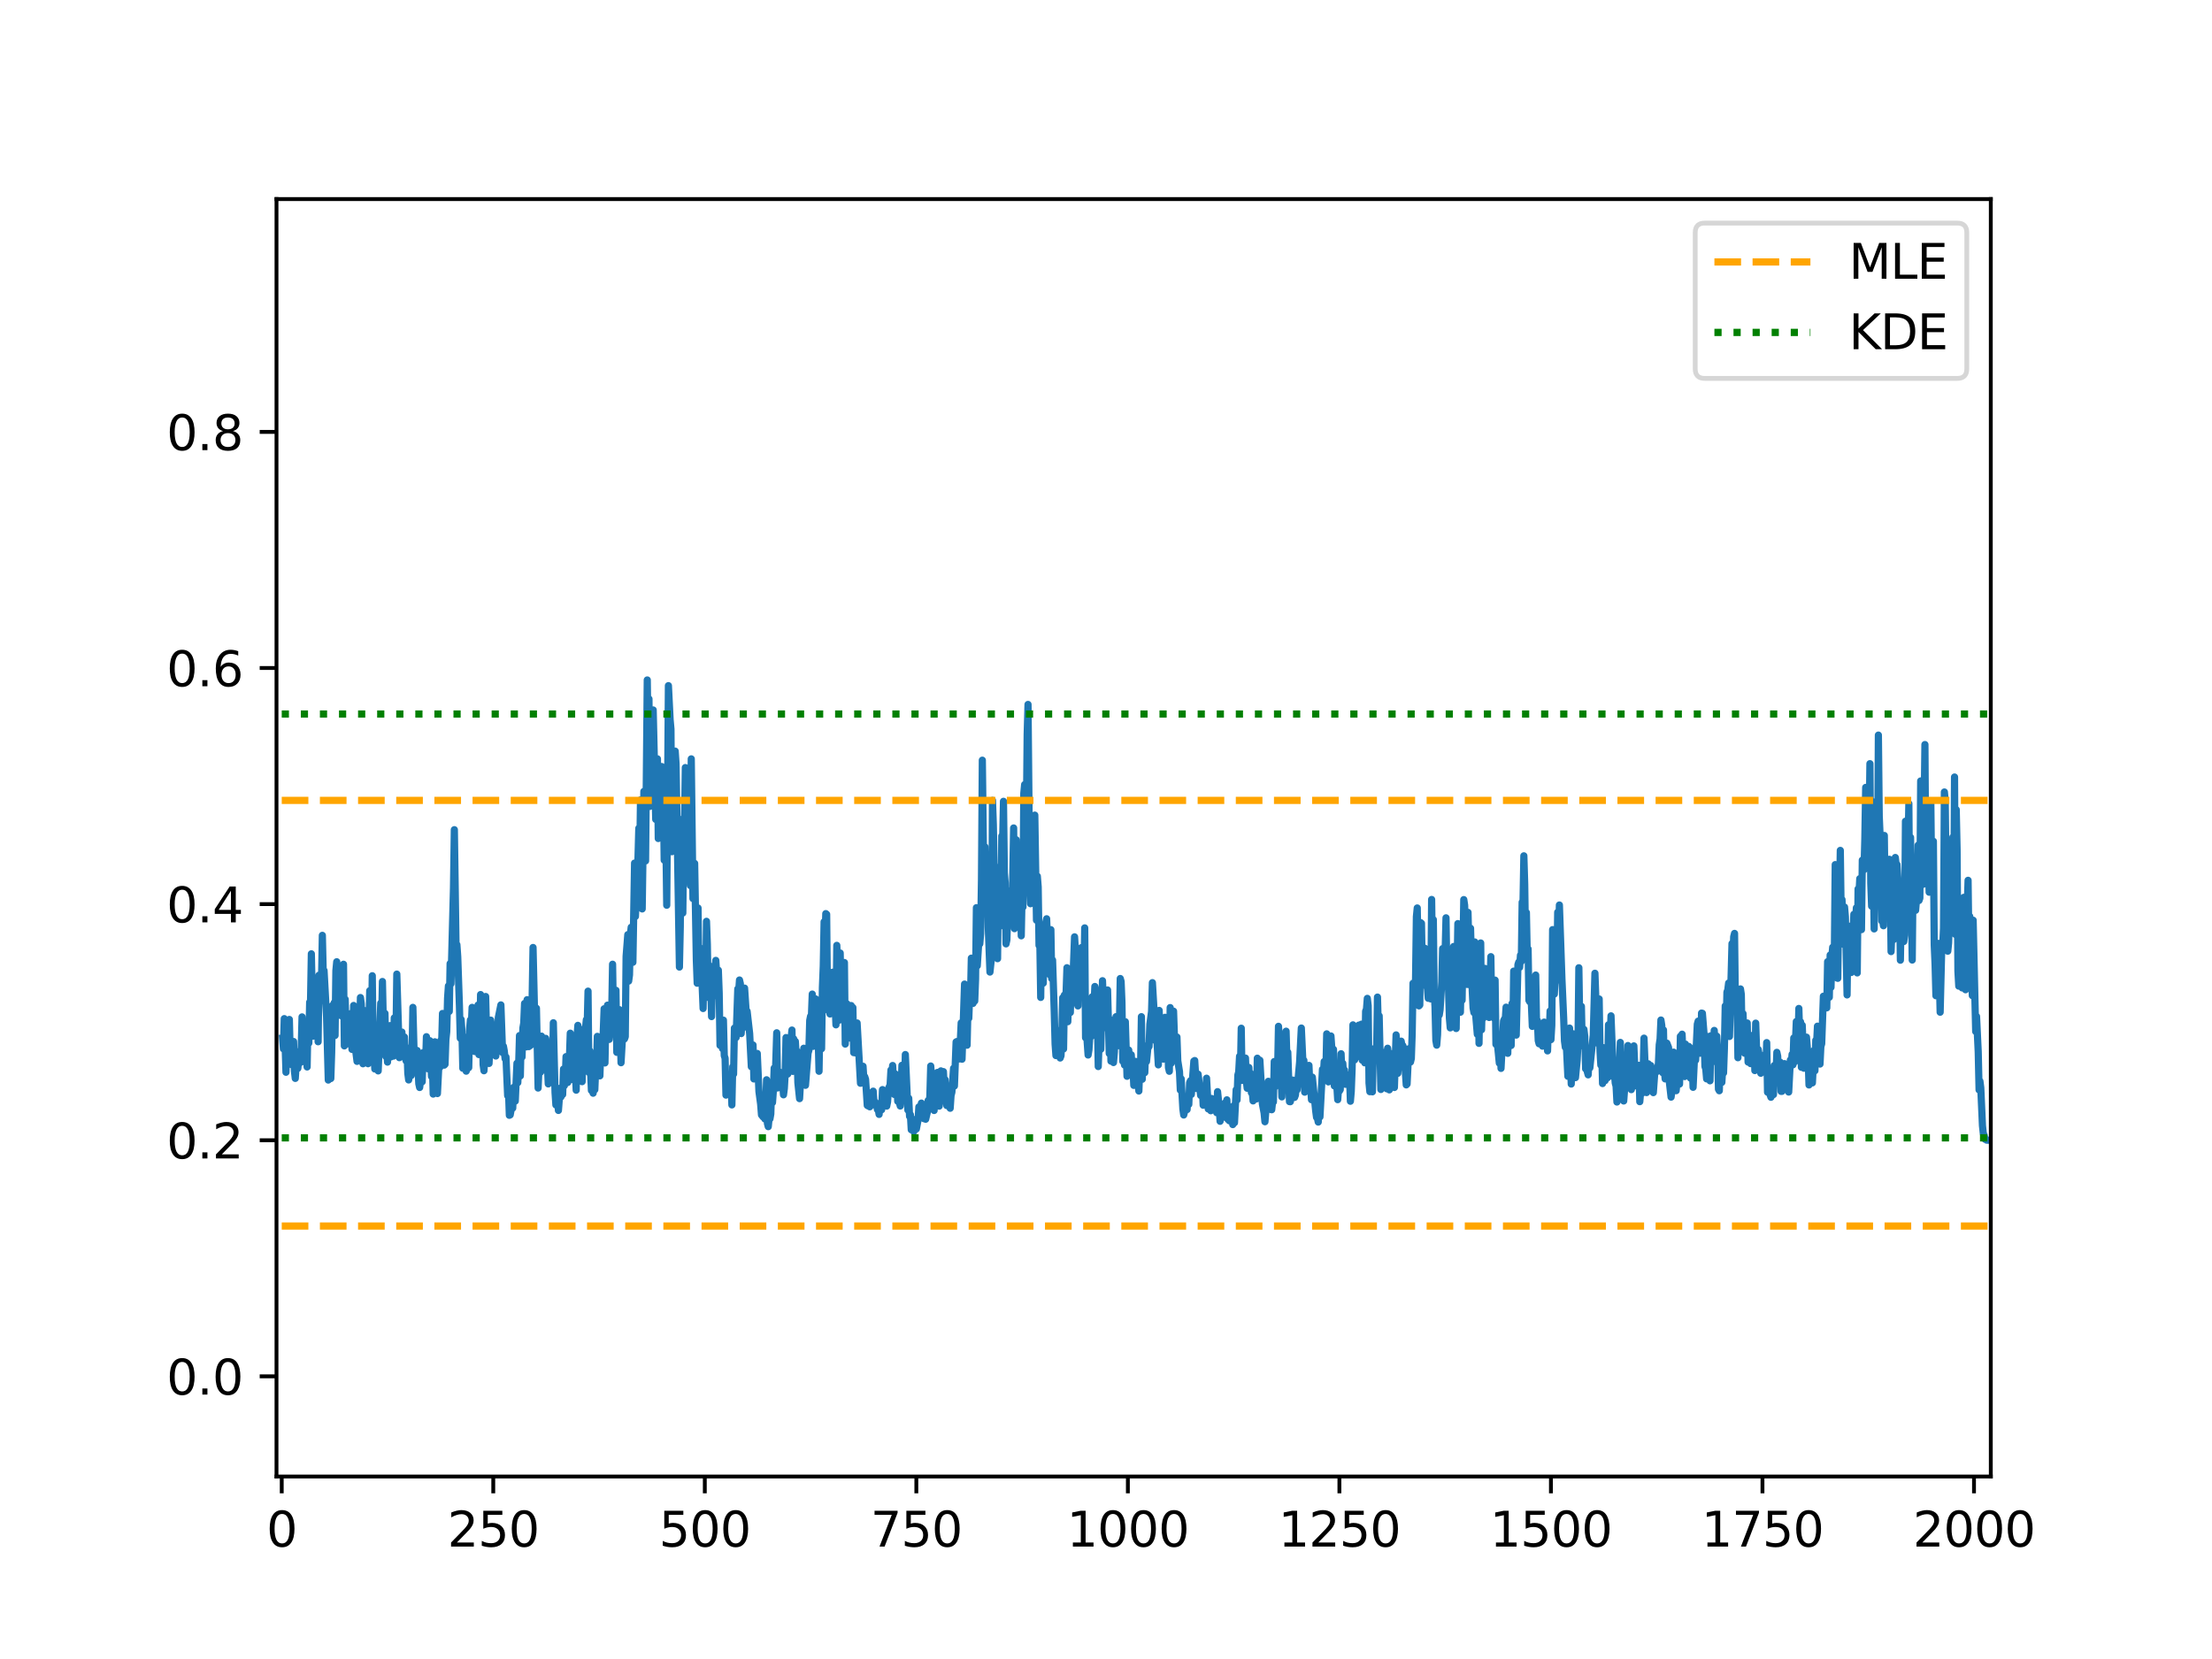 <?xml version="1.0" encoding="utf-8" standalone="no"?>
<!DOCTYPE svg PUBLIC "-//W3C//DTD SVG 1.1//EN"
  "http://www.w3.org/Graphics/SVG/1.1/DTD/svg11.dtd">
<svg xmlns:xlink="http://www.w3.org/1999/xlink" width="460.8pt" height="345.6pt" viewBox="0 0 460.8 345.6" xmlns="http://www.w3.org/2000/svg" version="1.1">
 <defs>
  <style type="text/css">*{stroke-linejoin: round; stroke-linecap: butt}</style>
 </defs>
 <g id="figure_1">
  <g id="patch_1">
   <path d="M 0 345.6 
L 460.8 345.6 
L 460.8 0 
L 0 0 
z
" style="fill: #ffffff"/>
  </g>
  <g id="axes_1">
   <g id="patch_2">
    <path d="M 57.6 307.584 
L 414.72 307.584 
L 414.72 41.472 
L 57.6 41.472 
z
" style="fill: #ffffff"/>
   </g>
   <g id="matplotlib.axis_1">
    <g id="xtick_1">
     <g id="line2d_1">
      <defs>
       <path id="m0733adec88" d="M 0 0 
L 0 3.5 
" style="stroke: #000000; stroke-width: 0.8"/>
      </defs>
      <g>
       <use xlink:href="#m0733adec88" x="58.691" y="307.584" style="stroke: #000000; stroke-width: 0.8"/>
      </g>
     </g>
     <g id="text_1">
      <!-- 0 -->
      <g transform="translate(55.51 322.182) scale(0.1 -0.1)">
       <defs>
        <path id="DejaVuSans-30" d="M 2034 4250 
Q 1547 4250 1301 3770 
Q 1056 3291 1056 2328 
Q 1056 1369 1301 889 
Q 1547 409 2034 409 
Q 2525 409 2770 889 
Q 3016 1369 3016 2328 
Q 3016 3291 2770 3770 
Q 2525 4250 2034 4250 
z
M 2034 4750 
Q 2819 4750 3233 4129 
Q 3647 3509 3647 2328 
Q 3647 1150 3233 529 
Q 2819 -91 2034 -91 
Q 1250 -91 836 529 
Q 422 1150 422 2328 
Q 422 3509 836 4129 
Q 1250 4750 2034 4750 
z
" transform="scale(0.016)"/>
       </defs>
       <use xlink:href="#DejaVuSans-30"/>
      </g>
     </g>
    </g>
    <g id="xtick_2">
     <g id="line2d_2">
      <g>
       <use xlink:href="#m0733adec88" x="102.757" y="307.584" style="stroke: #000000; stroke-width: 0.8"/>
      </g>
     </g>
     <g id="text_2">
      <!-- 250 -->
      <g transform="translate(93.214 322.182) scale(0.1 -0.1)">
       <defs>
        <path id="DejaVuSans-32" d="M 1228 531 
L 3431 531 
L 3431 0 
L 469 0 
L 469 531 
Q 828 903 1448 1529 
Q 2069 2156 2228 2338 
Q 2531 2678 2651 2914 
Q 2772 3150 2772 3378 
Q 2772 3750 2511 3984 
Q 2250 4219 1831 4219 
Q 1534 4219 1204 4116 
Q 875 4013 500 3803 
L 500 4441 
Q 881 4594 1212 4672 
Q 1544 4750 1819 4750 
Q 2544 4750 2975 4387 
Q 3406 4025 3406 3419 
Q 3406 3131 3298 2873 
Q 3191 2616 2906 2266 
Q 2828 2175 2409 1742 
Q 1991 1309 1228 531 
z
" transform="scale(0.016)"/>
        <path id="DejaVuSans-35" d="M 691 4666 
L 3169 4666 
L 3169 4134 
L 1269 4134 
L 1269 2991 
Q 1406 3038 1543 3061 
Q 1681 3084 1819 3084 
Q 2600 3084 3056 2656 
Q 3513 2228 3513 1497 
Q 3513 744 3044 326 
Q 2575 -91 1722 -91 
Q 1428 -91 1123 -41 
Q 819 9 494 109 
L 494 744 
Q 775 591 1075 516 
Q 1375 441 1709 441 
Q 2250 441 2565 725 
Q 2881 1009 2881 1497 
Q 2881 1984 2565 2268 
Q 2250 2553 1709 2553 
Q 1456 2553 1204 2497 
Q 953 2441 691 2322 
L 691 4666 
z
" transform="scale(0.016)"/>
       </defs>
       <use xlink:href="#DejaVuSans-32"/>
       <use xlink:href="#DejaVuSans-35" x="63.623"/>
       <use xlink:href="#DejaVuSans-30" x="127.246"/>
      </g>
     </g>
    </g>
    <g id="xtick_3">
     <g id="line2d_3">
      <g>
       <use xlink:href="#m0733adec88" x="146.824" y="307.584" style="stroke: #000000; stroke-width: 0.8"/>
      </g>
     </g>
     <g id="text_3">
      <!-- 500 -->
      <g transform="translate(137.28 322.182) scale(0.1 -0.1)">
       <use xlink:href="#DejaVuSans-35"/>
       <use xlink:href="#DejaVuSans-30" x="63.623"/>
       <use xlink:href="#DejaVuSans-30" x="127.246"/>
      </g>
     </g>
    </g>
    <g id="xtick_4">
     <g id="line2d_4">
      <g>
       <use xlink:href="#m0733adec88" x="190.89" y="307.584" style="stroke: #000000; stroke-width: 0.8"/>
      </g>
     </g>
     <g id="text_4">
      <!-- 750 -->
      <g transform="translate(181.346 322.182) scale(0.1 -0.1)">
       <defs>
        <path id="DejaVuSans-37" d="M 525 4666 
L 3525 4666 
L 3525 4397 
L 1831 0 
L 1172 0 
L 2766 4134 
L 525 4134 
L 525 4666 
z
" transform="scale(0.016)"/>
       </defs>
       <use xlink:href="#DejaVuSans-37"/>
       <use xlink:href="#DejaVuSans-35" x="63.623"/>
       <use xlink:href="#DejaVuSans-30" x="127.246"/>
      </g>
     </g>
    </g>
    <g id="xtick_5">
     <g id="line2d_5">
      <g>
       <use xlink:href="#m0733adec88" x="234.956" y="307.584" style="stroke: #000000; stroke-width: 0.8"/>
      </g>
     </g>
     <g id="text_5">
      <!-- 1000 -->
      <g transform="translate(222.231 322.182) scale(0.1 -0.1)">
       <defs>
        <path id="DejaVuSans-31" d="M 794 531 
L 1825 531 
L 1825 4091 
L 703 3866 
L 703 4441 
L 1819 4666 
L 2450 4666 
L 2450 531 
L 3481 531 
L 3481 0 
L 794 0 
L 794 531 
z
" transform="scale(0.016)"/>
       </defs>
       <use xlink:href="#DejaVuSans-31"/>
       <use xlink:href="#DejaVuSans-30" x="63.623"/>
       <use xlink:href="#DejaVuSans-30" x="127.246"/>
       <use xlink:href="#DejaVuSans-30" x="190.869"/>
      </g>
     </g>
    </g>
    <g id="xtick_6">
     <g id="line2d_6">
      <g>
       <use xlink:href="#m0733adec88" x="279.022" y="307.584" style="stroke: #000000; stroke-width: 0.8"/>
      </g>
     </g>
     <g id="text_6">
      <!-- 1250 -->
      <g transform="translate(266.297 322.182) scale(0.1 -0.1)">
       <use xlink:href="#DejaVuSans-31"/>
       <use xlink:href="#DejaVuSans-32" x="63.623"/>
       <use xlink:href="#DejaVuSans-35" x="127.246"/>
       <use xlink:href="#DejaVuSans-30" x="190.869"/>
      </g>
     </g>
    </g>
    <g id="xtick_7">
     <g id="line2d_7">
      <g>
       <use xlink:href="#m0733adec88" x="323.088" y="307.584" style="stroke: #000000; stroke-width: 0.8"/>
      </g>
     </g>
     <g id="text_7">
      <!-- 1500 -->
      <g transform="translate(310.363 322.182) scale(0.1 -0.1)">
       <use xlink:href="#DejaVuSans-31"/>
       <use xlink:href="#DejaVuSans-35" x="63.623"/>
       <use xlink:href="#DejaVuSans-30" x="127.246"/>
       <use xlink:href="#DejaVuSans-30" x="190.869"/>
      </g>
     </g>
    </g>
    <g id="xtick_8">
     <g id="line2d_8">
      <g>
       <use xlink:href="#m0733adec88" x="367.154" y="307.584" style="stroke: #000000; stroke-width: 0.8"/>
      </g>
     </g>
     <g id="text_8">
      <!-- 1750 -->
      <g transform="translate(354.429 322.182) scale(0.1 -0.1)">
       <use xlink:href="#DejaVuSans-31"/>
       <use xlink:href="#DejaVuSans-37" x="63.623"/>
       <use xlink:href="#DejaVuSans-35" x="127.246"/>
       <use xlink:href="#DejaVuSans-30" x="190.869"/>
      </g>
     </g>
    </g>
    <g id="xtick_9">
     <g id="line2d_9">
      <g>
       <use xlink:href="#m0733adec88" x="411.22" y="307.584" style="stroke: #000000; stroke-width: 0.8"/>
      </g>
     </g>
     <g id="text_9">
      <!-- 2000 -->
      <g transform="translate(398.495 322.182) scale(0.1 -0.1)">
       <use xlink:href="#DejaVuSans-32"/>
       <use xlink:href="#DejaVuSans-30" x="63.623"/>
       <use xlink:href="#DejaVuSans-30" x="127.246"/>
       <use xlink:href="#DejaVuSans-30" x="190.869"/>
      </g>
     </g>
    </g>
   </g>
   <g id="matplotlib.axis_2">
    <g id="ytick_1">
     <g id="line2d_10">
      <defs>
       <path id="m6647b82173" d="M 0 0 
L -3.5 0 
" style="stroke: #000000; stroke-width: 0.8"/>
      </defs>
      <g>
       <use xlink:href="#m6647b82173" x="57.6" y="286.716" style="stroke: #000000; stroke-width: 0.8"/>
      </g>
     </g>
     <g id="text_10">
      <!-- 0.0 -->
      <g transform="translate(34.697 290.515) scale(0.1 -0.1)">
       <defs>
        <path id="DejaVuSans-2e" d="M 684 794 
L 1344 794 
L 1344 0 
L 684 0 
L 684 794 
z
" transform="scale(0.016)"/>
       </defs>
       <use xlink:href="#DejaVuSans-30"/>
       <use xlink:href="#DejaVuSans-2e" x="63.623"/>
       <use xlink:href="#DejaVuSans-30" x="95.41"/>
      </g>
     </g>
    </g>
    <g id="ytick_2">
     <g id="line2d_11">
      <g>
       <use xlink:href="#m6647b82173" x="57.6" y="237.53" style="stroke: #000000; stroke-width: 0.8"/>
      </g>
     </g>
     <g id="text_11">
      <!-- 0.2 -->
      <g transform="translate(34.697 241.329) scale(0.1 -0.1)">
       <use xlink:href="#DejaVuSans-30"/>
       <use xlink:href="#DejaVuSans-2e" x="63.623"/>
       <use xlink:href="#DejaVuSans-32" x="95.41"/>
      </g>
     </g>
    </g>
    <g id="ytick_3">
     <g id="line2d_12">
      <g>
       <use xlink:href="#m6647b82173" x="57.6" y="188.344" style="stroke: #000000; stroke-width: 0.8"/>
      </g>
     </g>
     <g id="text_12">
      <!-- 0.4 -->
      <g transform="translate(34.697 192.143) scale(0.1 -0.1)">
       <defs>
        <path id="DejaVuSans-34" d="M 2419 4116 
L 825 1625 
L 2419 1625 
L 2419 4116 
z
M 2253 4666 
L 3047 4666 
L 3047 1625 
L 3713 1625 
L 3713 1100 
L 3047 1100 
L 3047 0 
L 2419 0 
L 2419 1100 
L 313 1100 
L 313 1709 
L 2253 4666 
z
" transform="scale(0.016)"/>
       </defs>
       <use xlink:href="#DejaVuSans-30"/>
       <use xlink:href="#DejaVuSans-2e" x="63.623"/>
       <use xlink:href="#DejaVuSans-34" x="95.41"/>
      </g>
     </g>
    </g>
    <g id="ytick_4">
     <g id="line2d_13">
      <g>
       <use xlink:href="#m6647b82173" x="57.6" y="139.158" style="stroke: #000000; stroke-width: 0.8"/>
      </g>
     </g>
     <g id="text_13">
      <!-- 0.6 -->
      <g transform="translate(34.697 142.957) scale(0.1 -0.1)">
       <defs>
        <path id="DejaVuSans-36" d="M 2113 2584 
Q 1688 2584 1439 2293 
Q 1191 2003 1191 1497 
Q 1191 994 1439 701 
Q 1688 409 2113 409 
Q 2538 409 2786 701 
Q 3034 994 3034 1497 
Q 3034 2003 2786 2293 
Q 2538 2584 2113 2584 
z
M 3366 4563 
L 3366 3988 
Q 3128 4100 2886 4159 
Q 2644 4219 2406 4219 
Q 1781 4219 1451 3797 
Q 1122 3375 1075 2522 
Q 1259 2794 1537 2939 
Q 1816 3084 2150 3084 
Q 2853 3084 3261 2657 
Q 3669 2231 3669 1497 
Q 3669 778 3244 343 
Q 2819 -91 2113 -91 
Q 1303 -91 875 529 
Q 447 1150 447 2328 
Q 447 3434 972 4092 
Q 1497 4750 2381 4750 
Q 2619 4750 2861 4703 
Q 3103 4656 3366 4563 
z
" transform="scale(0.016)"/>
       </defs>
       <use xlink:href="#DejaVuSans-30"/>
       <use xlink:href="#DejaVuSans-2e" x="63.623"/>
       <use xlink:href="#DejaVuSans-36" x="95.41"/>
      </g>
     </g>
    </g>
    <g id="ytick_5">
     <g id="line2d_14">
      <g>
       <use xlink:href="#m6647b82173" x="57.6" y="89.972" style="stroke: #000000; stroke-width: 0.8"/>
      </g>
     </g>
     <g id="text_14">
      <!-- 0.8 -->
      <g transform="translate(34.697 93.772) scale(0.1 -0.1)">
       <defs>
        <path id="DejaVuSans-38" d="M 2034 2216 
Q 1584 2216 1326 1975 
Q 1069 1734 1069 1313 
Q 1069 891 1326 650 
Q 1584 409 2034 409 
Q 2484 409 2743 651 
Q 3003 894 3003 1313 
Q 3003 1734 2745 1975 
Q 2488 2216 2034 2216 
z
M 1403 2484 
Q 997 2584 770 2862 
Q 544 3141 544 3541 
Q 544 4100 942 4425 
Q 1341 4750 2034 4750 
Q 2731 4750 3128 4425 
Q 3525 4100 3525 3541 
Q 3525 3141 3298 2862 
Q 3072 2584 2669 2484 
Q 3125 2378 3379 2068 
Q 3634 1759 3634 1313 
Q 3634 634 3220 271 
Q 2806 -91 2034 -91 
Q 1263 -91 848 271 
Q 434 634 434 1313 
Q 434 1759 690 2068 
Q 947 2378 1403 2484 
z
M 1172 3481 
Q 1172 3119 1398 2916 
Q 1625 2713 2034 2713 
Q 2441 2713 2670 2916 
Q 2900 3119 2900 3481 
Q 2900 3844 2670 4047 
Q 2441 4250 2034 4250 
Q 1625 4250 1398 4047 
Q 1172 3844 1172 3481 
z
" transform="scale(0.016)"/>
       </defs>
       <use xlink:href="#DejaVuSans-30"/>
       <use xlink:href="#DejaVuSans-2e" x="63.623"/>
       <use xlink:href="#DejaVuSans-38" x="95.41"/>
      </g>
     </g>
    </g>
   </g>
   <g id="line2d_15">
    <path d="M 58.868 216.262 
L 59.044 218.498 
L 59.22 212.199 
L 59.573 223.37 
L 59.749 218.366 
L 59.925 216.542 
L 60.101 216.615 
L 60.278 212.374 
L 60.454 219.468 
L 60.63 219.318 
L 60.807 221.817 
L 61.159 216.964 
L 61.335 223.127 
L 61.512 224.651 
L 61.864 219.108 
L 62.04 222.57 
L 62.217 220.64 
L 62.393 220.374 
L 62.569 221.351 
L 62.745 218.655 
L 62.922 211.838 
L 63.098 217.098 
L 63.45 221.194 
L 63.627 215.431 
L 63.803 216.432 
L 63.979 222.264 
L 64.156 212.648 
L 64.332 217.302 
L 64.508 208.78 
L 64.684 208.95 
L 64.861 198.696 
L 65.213 215.858 
L 65.566 211.004 
L 65.742 211.321 
L 65.918 212.33 
L 66.094 204.452 
L 66.271 217.015 
L 66.447 203.157 
L 66.799 208.504 
L 66.976 204.323 
L 67.152 194.847 
L 67.328 202.502 
L 67.505 202.183 
L 68.033 211.857 
L 68.386 224.994 
L 68.562 224.157 
L 68.738 221.554 
L 68.915 224.68 
L 69.091 219.252 
L 69.267 209.457 
L 69.443 210.692 
L 69.62 208.898 
L 69.796 215.708 
L 69.972 202.2 
L 70.149 200.351 
L 70.325 208.624 
L 70.501 208.948 
L 70.677 205.172 
L 70.854 205.752 
L 71.03 211.58 
L 71.206 208.685 
L 71.382 208.5 
L 71.559 200.872 
L 71.735 217.879 
L 71.911 208.173 
L 72.087 214.933 
L 72.44 211.245 
L 72.969 217.611 
L 73.145 211.117 
L 73.321 218.605 
L 73.498 217.65 
L 73.674 209.458 
L 74.026 218.337 
L 74.379 221.104 
L 74.555 211.554 
L 74.731 210.731 
L 74.908 216.038 
L 75.084 207.806 
L 75.26 209.124 
L 75.613 221.601 
L 75.965 210.528 
L 76.142 219.391 
L 76.318 218.569 
L 76.494 215.191 
L 76.67 221.588 
L 77.023 206.378 
L 77.199 220.499 
L 77.375 215.35 
L 77.552 203.263 
L 77.728 218.509 
L 77.904 218.948 
L 78.08 222.691 
L 78.257 222.248 
L 78.433 215.436 
L 78.609 221.455 
L 78.785 223.087 
L 79.314 208.979 
L 79.491 213.171 
L 79.667 204.463 
L 79.843 212.634 
L 80.019 214.081 
L 80.196 211.107 
L 80.372 220.077 
L 80.548 218.505 
L 80.724 221.257 
L 80.901 217.056 
L 81.077 216.66 
L 81.253 213.657 
L 81.429 220.174 
L 81.606 219.018 
L 81.782 215.748 
L 81.958 220.008 
L 82.134 212.051 
L 82.311 217.566 
L 82.487 216.4 
L 82.663 202.923 
L 83.192 220.331 
L 83.368 216.075 
L 83.545 218.55 
L 83.721 214.997 
L 83.897 219.827 
L 84.25 216.027 
L 84.426 220.371 
L 84.602 221.005 
L 84.778 218.288 
L 84.955 223.583 
L 85.131 224.974 
L 85.484 222.781 
L 85.66 224.059 
L 85.836 220.144 
L 86.012 209.856 
L 86.365 223.286 
L 86.717 218.883 
L 86.894 218.833 
L 87.246 225.772 
L 87.422 226.548 
L 87.775 223.829 
L 87.951 225.35 
L 88.127 219.29 
L 88.304 219.41 
L 88.48 219.682 
L 88.656 221.704 
L 88.833 215.964 
L 89.185 222.651 
L 89.538 216.794 
L 89.89 224.243 
L 90.066 220.983 
L 90.243 227.917 
L 90.419 226.183 
L 90.595 217.024 
L 90.771 218.571 
L 91.124 227.811 
L 91.477 220.829 
L 91.653 222.321 
L 91.829 216.741 
L 92.005 217.478 
L 92.182 211.127 
L 92.358 211.161 
L 92.534 221.889 
L 92.71 221.713 
L 92.887 216.536 
L 93.063 214.913 
L 93.239 207.927 
L 93.415 205.379 
L 93.592 210.695 
L 93.768 200.733 
L 93.944 204.931 
L 94.473 184.902 
L 94.649 172.84 
L 95.002 197.226 
L 95.178 196.796 
L 95.354 199.298 
L 95.707 209.545 
L 95.883 216.286 
L 96.059 212.371 
L 96.236 214.896 
L 96.412 222.54 
L 96.588 221.559 
L 96.764 216.055 
L 97.117 223.145 
L 97.293 222.711 
L 97.469 216.173 
L 97.646 222.411 
L 97.822 214.396 
L 97.998 212.482 
L 98.175 214.063 
L 98.351 209.854 
L 98.703 218.89 
L 98.88 219.049 
L 99.232 212.612 
L 99.408 211.834 
L 99.585 209.376 
L 99.761 219.688 
L 99.937 218.435 
L 100.113 207.185 
L 100.29 212.565 
L 100.466 212.392 
L 100.642 221.785 
L 100.819 223.054 
L 100.995 220.362 
L 101.171 207.589 
L 101.524 221.312 
L 101.7 215.769 
L 101.876 221.536 
L 102.052 218.238 
L 102.229 212.513 
L 102.405 213.81 
L 102.581 214.036 
L 102.757 217.729 
L 102.934 215.255 
L 103.286 219.987 
L 103.462 217.274 
L 103.639 217.176 
L 103.815 211.952 
L 104.344 209.341 
L 104.696 219.272 
L 104.873 217.963 
L 105.049 218.926 
L 105.225 220.554 
L 105.401 220.19 
L 105.754 228.251 
L 105.93 227.338 
L 106.106 232.339 
L 106.283 232.247 
L 106.459 231.298 
L 106.635 228.316 
L 106.812 230.843 
L 106.988 226.556 
L 107.164 226.406 
L 107.34 229.379 
L 107.693 221.488 
L 107.869 225.532 
L 108.045 221.816 
L 108.222 215.731 
L 108.398 224.142 
L 108.574 215.651 
L 108.75 220.201 
L 108.927 214.172 
L 109.103 213.149 
L 109.279 209.031 
L 109.455 212.383 
L 109.632 218.08 
L 109.808 208.252 
L 110.161 218.028 
L 110.337 214.183 
L 110.513 217.787 
L 110.689 217.386 
L 111.042 197.378 
L 111.394 212.605 
L 111.571 214.808 
L 111.747 210.042 
L 112.099 226.658 
L 112.276 222.478 
L 112.452 221.18 
L 112.628 223.327 
L 112.804 215.844 
L 112.981 219.893 
L 113.157 216.852 
L 113.51 222.799 
L 113.686 216.309 
L 113.862 217.948 
L 114.215 225.797 
L 114.567 221.217 
L 114.743 222.683 
L 114.92 220.621 
L 115.096 224.496 
L 115.272 213.06 
L 115.625 227.565 
L 115.801 230.18 
L 115.977 228.831 
L 116.154 228.931 
L 116.33 231.325 
L 116.682 226.702 
L 116.859 228.509 
L 117.035 226.985 
L 117.211 228.01 
L 117.387 222.704 
L 117.564 226.164 
L 117.74 225.525 
L 117.916 220.116 
L 118.269 225.499 
L 118.445 221.067 
L 118.621 220.537 
L 118.797 215.231 
L 119.15 224.881 
L 119.326 220.863 
L 119.503 220.532 
L 119.679 218.554 
L 120.031 227.102 
L 120.208 215.964 
L 120.384 213.602 
L 120.736 220.831 
L 120.913 219.885 
L 121.089 221.239 
L 121.265 225.331 
L 121.441 218.738 
L 121.618 218.301 
L 121.794 214.19 
L 121.97 214.188 
L 122.147 212.432 
L 122.323 213.716 
L 122.499 206.472 
L 122.675 223.398 
L 122.852 218.886 
L 123.204 227.169 
L 123.38 226.943 
L 123.557 227.734 
L 123.733 226.222 
L 123.909 227.003 
L 124.085 222.822 
L 124.262 221.93 
L 124.438 215.893 
L 124.614 222.604 
L 124.79 217.001 
L 124.967 224.121 
L 125.143 219.145 
L 125.319 217.666 
L 125.496 219.736 
L 125.848 210.147 
L 126.024 221.427 
L 126.201 212.428 
L 126.553 209.391 
L 126.729 211.159 
L 126.906 216.527 
L 127.434 210.585 
L 127.611 200.866 
L 127.787 212.271 
L 127.963 211.662 
L 128.139 212.422 
L 128.316 206.296 
L 128.492 219.222 
L 128.845 215.029 
L 129.021 210.324 
L 129.197 213.943 
L 129.373 221.384 
L 129.726 215.214 
L 129.902 216.183 
L 130.078 216.437 
L 130.255 215.972 
L 130.431 199.238 
L 130.783 194.702 
L 130.96 204.381 
L 131.136 203.09 
L 131.312 194.753 
L 131.489 193.165 
L 131.665 193.599 
L 131.841 200.466 
L 132.194 179.792 
L 132.37 190.911 
L 132.899 179.032 
L 133.075 172.543 
L 133.251 180.074 
L 133.427 166.638 
L 133.78 189.345 
L 134.132 164.862 
L 134.485 179.342 
L 134.838 141.648 
L 135.014 155.146 
L 135.19 145.597 
L 135.366 167.995 
L 135.543 163.651 
L 135.719 149.373 
L 135.895 155.242 
L 136.071 147.9 
L 136.6 170.69 
L 136.953 158.078 
L 137.129 174.673 
L 137.305 161.687 
L 137.482 171.498 
L 137.658 162.158 
L 137.834 159.684 
L 138.01 164.55 
L 138.187 165.701 
L 138.363 179.187 
L 138.539 177.694 
L 138.715 174.6 
L 138.892 188.576 
L 139.244 142.835 
L 139.597 149.938 
L 139.773 151.883 
L 139.949 177.425 
L 140.125 162.232 
L 140.302 161.266 
L 140.654 156.473 
L 140.831 159.083 
L 141.536 201.459 
L 141.712 193.134 
L 141.888 170.727 
L 142.064 190.285 
L 142.241 190.202 
L 142.417 175.697 
L 142.593 171.419 
L 142.769 159.898 
L 142.946 175.492 
L 143.122 162.106 
L 143.298 169.106 
L 143.474 167.005 
L 143.651 180.4 
L 143.827 184.487 
L 144.003 158.087 
L 144.356 187.195 
L 144.532 185.94 
L 144.708 179.859 
L 145.061 200.026 
L 145.237 204.823 
L 145.413 189.152 
L 145.59 201.837 
L 145.766 203.934 
L 145.942 197.526 
L 146.471 210.094 
L 146.647 200.592 
L 146.824 200.764 
L 147 207.632 
L 147.176 191.928 
L 147.352 196.744 
L 147.529 207.788 
L 147.705 201.112 
L 147.881 206.159 
L 148.057 204.986 
L 148.234 211.772 
L 148.41 203.768 
L 148.762 202.404 
L 148.939 201.932 
L 149.115 200.068 
L 149.291 202.69 
L 149.467 207.52 
L 149.644 202.11 
L 149.82 206.835 
L 149.996 217.771 
L 150.173 213.188 
L 150.349 214.19 
L 150.525 218.459 
L 150.701 212.518 
L 150.878 219.919 
L 151.054 220.449 
L 151.23 228.131 
L 151.406 227.488 
L 151.759 225.045 
L 151.935 225.412 
L 152.111 226.937 
L 152.288 224.824 
L 152.464 230.174 
L 152.64 222.225 
L 152.816 223.744 
L 152.993 214.167 
L 153.169 214.884 
L 153.345 216.125 
L 153.698 205.999 
L 153.874 206.646 
L 154.05 204.153 
L 154.227 204.916 
L 154.403 215.318 
L 154.579 212.52 
L 154.755 211.949 
L 154.932 214.013 
L 155.108 205.839 
L 155.46 211.019 
L 155.637 210.659 
L 155.989 213.768 
L 156.166 215.308 
L 156.518 222.217 
L 156.694 220.791 
L 156.871 217.686 
L 157.047 224.767 
L 157.223 220.993 
L 157.399 224.347 
L 157.576 224.509 
L 157.752 219.457 
L 158.104 227.398 
L 158.457 230.005 
L 158.633 232.255 
L 158.986 232.696 
L 159.162 231.323 
L 159.338 233.103 
L 159.515 230.599 
L 159.691 224.935 
L 159.867 234.035 
L 160.043 234.701 
L 160.22 232.891 
L 160.396 233.072 
L 160.572 232.053 
L 160.748 226.604 
L 160.925 229.68 
L 161.101 227.247 
L 161.277 222.506 
L 161.453 226.166 
L 161.806 215.149 
L 161.982 226.645 
L 162.159 223.508 
L 162.335 223.293 
L 162.687 225.699 
L 162.864 225.829 
L 163.04 225.666 
L 163.216 228.069 
L 163.392 226.742 
L 163.569 223.615 
L 163.745 216.141 
L 164.097 223.746 
L 164.274 217.563 
L 164.45 219.105 
L 164.626 216.389 
L 164.802 216.176 
L 164.979 214.579 
L 165.155 223.189 
L 165.331 216.394 
L 165.508 221.886 
L 165.684 216.941 
L 165.86 219.795 
L 166.036 218.973 
L 166.213 225.54 
L 166.565 228.867 
L 166.741 225.813 
L 166.918 225.79 
L 167.094 225.297 
L 167.27 223.577 
L 167.446 218.368 
L 167.799 226.089 
L 168.328 219.393 
L 168.504 218.807 
L 168.68 212.57 
L 168.857 211.695 
L 169.033 211.696 
L 169.209 207.087 
L 169.385 217.98 
L 169.738 209.31 
L 169.914 208.09 
L 170.09 215.385 
L 170.267 211.971 
L 170.443 216.181 
L 170.619 223.164 
L 170.795 212.699 
L 170.972 211.861 
L 171.148 218.474 
L 171.324 205.704 
L 171.501 201.287 
L 171.677 192.032 
L 171.853 196.529 
L 172.029 190.325 
L 172.206 190.465 
L 172.382 208.866 
L 172.558 210.504 
L 172.734 210.082 
L 172.911 211.231 
L 173.087 203.251 
L 173.263 206.286 
L 173.439 202.533 
L 173.616 210.351 
L 173.792 207.22 
L 173.968 209.009 
L 174.144 213.492 
L 174.321 196.937 
L 174.497 201.927 
L 174.673 203.069 
L 174.85 212.526 
L 175.026 198.525 
L 175.202 206.701 
L 175.378 206.514 
L 175.555 207.562 
L 175.731 211.675 
L 175.907 200.517 
L 176.083 217.499 
L 176.436 209.121 
L 176.612 210.281 
L 176.965 214.634 
L 177.141 216.262 
L 177.317 209.475 
L 177.494 215.24 
L 177.67 209.89 
L 177.846 219.284 
L 178.022 215.467 
L 178.199 219.336 
L 178.375 218.603 
L 178.551 213.101 
L 179.256 225.665 
L 179.432 225.587 
L 179.609 225.143 
L 179.785 222.121 
L 179.961 224.823 
L 180.137 224.301 
L 180.314 224.849 
L 180.666 230.278 
L 180.843 230.382 
L 181.019 228.875 
L 181.195 230.566 
L 181.371 229.622 
L 181.548 227.614 
L 181.724 230.166 
L 181.9 227.308 
L 182.076 229.766 
L 182.253 229.51 
L 182.429 230.303 
L 182.605 229.956 
L 182.781 231.135 
L 182.958 231.109 
L 183.134 232.151 
L 183.31 230.135 
L 183.486 229.726 
L 183.663 231.179 
L 183.839 226.986 
L 184.015 229.799 
L 184.192 230.346 
L 184.368 230.118 
L 184.544 229.18 
L 184.72 230.42 
L 184.897 229.535 
L 185.073 226.816 
L 185.425 225.988 
L 185.602 222.904 
L 185.778 223.885 
L 185.954 221.963 
L 186.307 227.996 
L 186.483 223.694 
L 186.659 227.402 
L 186.836 224.734 
L 187.012 229.418 
L 187.188 227.232 
L 187.364 229.736 
L 187.541 230.402 
L 187.717 227.183 
L 187.893 221.92 
L 188.069 224.009 
L 188.246 223.751 
L 188.422 227.781 
L 188.598 219.681 
L 189.127 231.249 
L 189.303 228.784 
L 189.479 232.565 
L 189.656 232.209 
L 189.832 235.35 
L 190.008 234.319 
L 190.361 235.728 
L 190.537 233.233 
L 190.713 234.711 
L 190.89 235.186 
L 191.242 233.373 
L 191.418 230.588 
L 191.595 232.035 
L 191.947 229.799 
L 192.123 230.061 
L 192.3 231 
L 192.476 233.046 
L 192.652 232.565 
L 192.829 233.158 
L 193.181 231.69 
L 193.357 229.247 
L 193.534 230.61 
L 193.71 228.274 
L 193.886 222.069 
L 194.062 224.197 
L 194.239 228.054 
L 194.415 227.535 
L 194.591 231.335 
L 194.767 228.722 
L 194.944 229.087 
L 195.296 223.403 
L 195.649 230.43 
L 195.825 229.043 
L 196.001 223.086 
L 196.178 227.197 
L 196.354 227.64 
L 196.53 223.238 
L 196.706 226.837 
L 196.883 224.911 
L 197.235 230.309 
L 197.411 230.313 
L 197.588 227.903 
L 197.764 227.229 
L 197.94 230.87 
L 198.116 228.219 
L 198.293 227.528 
L 198.645 222.543 
L 198.821 226.239 
L 199.174 217.06 
L 199.35 216.965 
L 199.527 220.431 
L 199.703 219.649 
L 199.879 220.603 
L 200.232 213.08 
L 200.408 220.652 
L 200.76 210.157 
L 200.937 205 
L 201.465 217.735 
L 201.642 209.923 
L 201.818 212.126 
L 201.994 207.342 
L 202.171 207.937 
L 202.347 199.601 
L 202.699 209.024 
L 202.876 207.526 
L 203.052 208.537 
L 203.228 203.997 
L 203.404 189.088 
L 203.581 201.194 
L 203.933 195.704 
L 204.109 196.62 
L 204.286 194.479 
L 204.462 183.286 
L 204.638 158.361 
L 204.991 187.503 
L 205.167 176.397 
L 205.52 189.912 
L 205.696 179.799 
L 205.872 193.098 
L 206.225 202.498 
L 206.577 199.206 
L 206.753 166.736 
L 206.93 171.813 
L 207.106 181.033 
L 207.282 183.505 
L 207.458 190.317 
L 207.635 180.676 
L 207.811 199.707 
L 207.987 181.77 
L 208.164 181.18 
L 208.34 191.8 
L 208.516 192.852 
L 208.692 174.161 
L 208.869 175.116 
L 209.045 166.927 
L 209.221 181.792 
L 209.397 183.901 
L 209.574 196.626 
L 209.75 195.804 
L 209.926 190.35 
L 210.102 192.597 
L 210.279 185.615 
L 210.631 192.366 
L 210.807 192.006 
L 211.16 172.48 
L 211.336 193.455 
L 211.513 188.141 
L 211.689 174.934 
L 212.041 192.625 
L 212.394 176.927 
L 212.57 183.11 
L 212.746 194.947 
L 212.923 185.956 
L 213.099 188.953 
L 213.275 165.286 
L 213.451 163.438 
L 213.628 181.171 
L 213.804 171.554 
L 213.98 152.982 
L 214.156 146.749 
L 214.509 183.992 
L 214.685 188.263 
L 214.862 186.591 
L 215.038 186.382 
L 215.214 184.886 
L 215.39 185.292 
L 215.567 169.804 
L 215.919 191.7 
L 216.095 182.529 
L 216.272 184.747 
L 216.448 196.947 
L 216.624 196.768 
L 216.8 207.782 
L 216.977 192.788 
L 217.153 193.56 
L 217.329 204.815 
L 217.506 195.182 
L 217.682 196.9 
L 217.858 192.168 
L 218.034 191.398 
L 218.387 200.859 
L 218.563 200.63 
L 218.739 203.098 
L 218.916 193.669 
L 219.092 203.862 
L 219.268 200.003 
L 219.621 210.768 
L 219.797 217.512 
L 219.973 219.899 
L 220.149 219.512 
L 220.502 214.714 
L 220.678 219.048 
L 220.855 220.401 
L 221.031 219.917 
L 221.207 215.367 
L 221.383 207.849 
L 221.56 218.514 
L 221.736 207.285 
L 221.912 209.429 
L 222.088 206.788 
L 222.265 201.595 
L 222.441 212.841 
L 222.617 207.963 
L 222.97 210.924 
L 223.146 203.905 
L 223.322 209.048 
L 223.851 195.16 
L 224.204 200.853 
L 224.38 198.44 
L 224.556 209.555 
L 224.732 201.465 
L 224.909 200.363 
L 225.085 200.461 
L 225.261 197.411 
L 225.437 202.513 
L 225.614 202.009 
L 225.79 205.142 
L 225.966 193.295 
L 226.142 216.188 
L 226.319 214.757 
L 226.671 219.779 
L 226.848 218.702 
L 227.2 213.128 
L 227.376 215.871 
L 227.553 207.628 
L 227.729 213.472 
L 228.081 205.501 
L 228.258 206.348 
L 228.61 212.218 
L 228.786 222.179 
L 228.963 216.799 
L 229.139 215.219 
L 229.315 218.589 
L 229.668 204.302 
L 230.02 212.893 
L 230.197 207.898 
L 230.373 214.102 
L 230.549 212.014 
L 230.725 206.23 
L 231.078 219.468 
L 231.254 212.396 
L 231.43 221.052 
L 231.607 215.501 
L 231.783 216.55 
L 231.959 221.347 
L 232.135 219.221 
L 232.488 211.789 
L 232.841 215.563 
L 233.017 217.834 
L 233.193 213.754 
L 233.369 203.842 
L 233.546 204.459 
L 233.722 208.838 
L 233.898 221.093 
L 234.074 218.762 
L 234.251 221.862 
L 234.427 212.844 
L 234.779 224.209 
L 234.956 219.337 
L 235.132 218.748 
L 235.308 221.833 
L 235.661 219.725 
L 235.837 222.528 
L 236.013 222.248 
L 236.19 226.106 
L 236.366 225.263 
L 236.542 221.108 
L 237.247 227.28 
L 237.423 222.376 
L 237.6 222.623 
L 237.776 211.793 
L 237.952 224.833 
L 238.128 218.827 
L 238.481 223.451 
L 238.657 218.493 
L 238.834 221.141 
L 239.186 217.651 
L 239.362 218.019 
L 239.539 213.384 
L 239.891 210.72 
L 240.067 204.704 
L 240.42 210.707 
L 240.596 211.622 
L 240.772 216.856 
L 240.949 215.724 
L 241.301 221.835 
L 241.477 210.49 
L 241.654 216.077 
L 241.83 217.288 
L 242.006 214.631 
L 242.359 220.635 
L 242.535 219.768 
L 242.711 211.923 
L 242.888 213.899 
L 243.064 217.58 
L 243.24 214.874 
L 243.416 222.415 
L 243.593 223.169 
L 243.769 209.899 
L 243.945 221.529 
L 244.121 211.134 
L 244.298 214.826 
L 244.474 210.647 
L 244.65 215.844 
L 245.003 218.388 
L 245.179 216.033 
L 245.355 221.001 
L 245.708 223.225 
L 245.884 227.091 
L 246.06 224.736 
L 246.413 231.014 
L 246.589 232.274 
L 246.765 231.606 
L 246.942 229.461 
L 247.294 231.144 
L 247.47 228.43 
L 247.647 230.065 
L 247.823 225.522 
L 247.999 225.136 
L 248.176 227.994 
L 248.704 221.048 
L 248.881 220.929 
L 249.233 226.746 
L 249.409 224.093 
L 249.586 223.766 
L 250.114 228.2 
L 250.467 226.382 
L 250.643 230.237 
L 250.996 228.597 
L 251.172 229.146 
L 251.348 224.611 
L 251.701 231.013 
L 251.877 228.812 
L 252.053 230.729 
L 252.23 231.384 
L 252.406 228.831 
L 252.758 230.58 
L 252.935 230.334 
L 253.111 229.534 
L 253.287 229.905 
L 253.463 231.79 
L 253.64 227.412 
L 253.992 230.806 
L 254.168 233.585 
L 254.345 231.885 
L 254.521 232.703 
L 254.697 232.745 
L 254.874 231.456 
L 255.05 232.727 
L 255.226 229.731 
L 255.402 230.778 
L 255.579 229.114 
L 255.755 233.127 
L 256.107 233.483 
L 256.284 232.653 
L 256.46 230.626 
L 256.812 234.273 
L 256.989 230.359 
L 257.165 233.887 
L 257.518 227.012 
L 257.694 229.148 
L 257.87 223.955 
L 258.046 223.312 
L 258.223 220.039 
L 258.399 223.369 
L 258.575 214.196 
L 258.751 225.075 
L 258.928 224.953 
L 259.104 223.488 
L 259.28 223.006 
L 259.456 220.417 
L 259.633 225.139 
L 259.809 226.703 
L 259.985 225.416 
L 260.161 222.365 
L 260.338 225.831 
L 260.514 223.597 
L 260.69 227.637 
L 260.867 227.43 
L 261.043 229.338 
L 261.219 228.989 
L 261.395 226.021 
L 261.572 226.742 
L 261.748 228.922 
L 261.924 220.442 
L 262.1 222.971 
L 262.277 222.658 
L 262.453 220.866 
L 262.982 229.991 
L 263.334 231.849 
L 263.511 233.679 
L 263.863 229.396 
L 264.039 228.537 
L 264.216 225.258 
L 264.392 229.048 
L 264.568 229.374 
L 264.744 231.136 
L 264.921 231.177 
L 265.097 229.561 
L 265.273 229.551 
L 265.449 221.137 
L 265.626 226.387 
L 265.802 224.979 
L 265.978 222.632 
L 266.154 223.047 
L 266.331 213.8 
L 266.507 216.09 
L 266.683 216.738 
L 267.036 228.498 
L 267.212 223.03 
L 267.388 222.319 
L 267.565 222.3 
L 267.917 214.817 
L 268.093 220.784 
L 268.27 219.197 
L 268.622 229.489 
L 268.798 229.507 
L 269.151 227.912 
L 269.327 225.003 
L 269.68 228.608 
L 269.856 228.139 
L 270.032 226.417 
L 270.209 227.028 
L 270.737 221.235 
L 271.09 214.16 
L 271.442 221.814 
L 271.619 220.881 
L 271.795 227.518 
L 271.971 223.256 
L 272.147 226.615 
L 272.324 226.621 
L 272.5 226.301 
L 272.676 221.937 
L 272.853 225.986 
L 273.029 226.208 
L 273.205 229.09 
L 273.381 224.386 
L 274.086 231.451 
L 274.263 232.772 
L 274.439 232.923 
L 274.615 233.745 
L 274.791 230.36 
L 274.968 232.678 
L 275.496 222.766 
L 275.673 224.125 
L 275.849 221.137 
L 276.202 223.686 
L 276.378 215.37 
L 276.554 219.118 
L 276.73 225.379 
L 276.907 223.895 
L 277.259 215.809 
L 277.435 218.292 
L 277.788 218.6 
L 277.964 226.212 
L 278.14 223.183 
L 278.317 223.495 
L 278.669 229.081 
L 278.846 226.747 
L 279.022 227.283 
L 279.198 226.992 
L 279.374 219.509 
L 279.551 224.113 
L 279.727 221.514 
L 279.903 224.169 
L 280.079 222.895 
L 280.256 225.871 
L 280.432 225.881 
L 280.608 225.707 
L 280.784 223.932 
L 280.961 226.072 
L 281.137 224.246 
L 281.313 229.407 
L 281.489 227.344 
L 281.666 222.725 
L 281.842 213.501 
L 282.195 220.791 
L 282.371 214.209 
L 282.547 220.229 
L 282.723 218.067 
L 282.9 214.074 
L 283.076 213.554 
L 283.252 220.105 
L 283.428 217.765 
L 283.605 213.358 
L 283.781 220.86 
L 283.957 219.328 
L 284.31 221.412 
L 284.486 210.627 
L 284.662 210.253 
L 284.838 207.979 
L 285.015 209.518 
L 285.191 225.606 
L 285.367 227.417 
L 285.544 223.418 
L 285.72 227.039 
L 285.896 227.448 
L 286.072 219.969 
L 286.249 218.461 
L 286.425 219.706 
L 286.601 218.329 
L 286.777 218.844 
L 286.954 207.713 
L 287.13 214.239 
L 287.306 211.621 
L 287.659 226.958 
L 287.835 220.626 
L 288.011 223.418 
L 288.188 222.363 
L 288.54 219.173 
L 288.716 220.418 
L 288.893 226.81 
L 289.069 218.366 
L 289.245 219.8 
L 289.421 227.04 
L 289.598 223.834 
L 289.774 224.254 
L 289.95 223.308 
L 290.126 219.483 
L 290.303 224.765 
L 290.479 226.543 
L 290.831 215.59 
L 291.008 218.336 
L 291.184 223.595 
L 291.36 221.108 
L 291.537 220.703 
L 291.889 216.894 
L 292.065 217.799 
L 292.242 217.827 
L 292.418 218.337 
L 292.947 226.001 
L 293.123 225.817 
L 293.475 218.485 
L 293.652 218.409 
L 293.828 221.244 
L 294.004 220.512 
L 294.181 215.373 
L 294.357 204.836 
L 294.533 208.791 
L 294.886 204.007 
L 295.062 190.963 
L 295.238 189.146 
L 295.591 209.544 
L 295.767 209.355 
L 295.943 192.196 
L 296.119 192.347 
L 296.296 202.825 
L 296.472 201.874 
L 296.648 204.231 
L 296.824 197.536 
L 297.001 199.283 
L 297.177 205.5 
L 297.353 205.79 
L 297.53 207.962 
L 297.706 206.413 
L 297.882 203.076 
L 298.058 208.09 
L 298.235 187.376 
L 298.411 200.529 
L 298.587 191.568 
L 298.763 206.754 
L 298.94 209.69 
L 299.116 216.739 
L 299.292 217.725 
L 299.468 215.572 
L 299.645 209.405 
L 299.821 211.44 
L 299.997 210.344 
L 300.35 204.594 
L 300.526 197.611 
L 300.702 200.447 
L 300.879 200.796 
L 301.055 198.085 
L 301.231 191.2 
L 301.407 203.083 
L 301.584 203.191 
L 301.76 206.23 
L 301.936 212.105 
L 302.112 214.122 
L 302.289 211.68 
L 302.465 203.273 
L 302.641 206.336 
L 302.817 197.168 
L 303.346 214.256 
L 303.699 192.404 
L 303.875 201.264 
L 304.051 203.612 
L 304.228 210.863 
L 304.404 202.63 
L 304.58 208.374 
L 304.933 187.406 
L 305.109 188.567 
L 305.285 193.664 
L 305.461 203.458 
L 305.638 205.08 
L 305.814 190.063 
L 306.166 205.16 
L 306.343 193.375 
L 306.695 206.413 
L 306.872 209.981 
L 307.048 210.937 
L 307.224 196.227 
L 307.4 211.291 
L 307.753 215.468 
L 307.929 201.086 
L 308.105 217.356 
L 308.458 196.438 
L 308.634 214.523 
L 308.81 207.907 
L 308.987 212.093 
L 309.163 203.016 
L 309.339 201.734 
L 309.516 209.927 
L 309.692 205.167 
L 309.868 204.123 
L 310.221 211.965 
L 310.573 199.29 
L 310.749 210.776 
L 310.926 210.945 
L 311.278 212.126 
L 311.454 204.18 
L 311.631 217.555 
L 311.807 217.4 
L 311.983 217.88 
L 312.336 221.472 
L 312.512 215.855 
L 312.688 222.566 
L 313.217 212.69 
L 313.393 212.294 
L 313.57 212.465 
L 313.746 209.81 
L 313.922 212.711 
L 314.098 219.426 
L 314.275 212.955 
L 314.451 217.96 
L 314.627 215.002 
L 314.803 217.794 
L 314.98 209.055 
L 315.156 215.052 
L 315.332 202.3 
L 315.685 206.784 
L 315.861 215.628 
L 316.214 200.956 
L 316.39 200.418 
L 316.566 201.512 
L 316.742 198.985 
L 316.919 200.282 
L 317.095 187.942 
L 317.271 188.063 
L 317.447 178.284 
L 317.624 184.176 
L 317.8 196.903 
L 317.976 190.11 
L 318.152 198.913 
L 318.329 197.674 
L 318.505 208.392 
L 318.681 208.695 
L 318.858 205.339 
L 319.21 213.818 
L 319.386 209.508 
L 319.563 212.87 
L 319.739 212.224 
L 319.915 203.122 
L 320.091 213.381 
L 320.268 212.6 
L 320.444 216.776 
L 320.62 217.439 
L 320.796 216.581 
L 320.973 213.6 
L 321.149 213.47 
L 321.325 217.928 
L 321.501 216.365 
L 321.678 212.926 
L 321.854 213.571 
L 322.03 215.722 
L 322.207 213.674 
L 322.383 218.92 
L 322.559 213.521 
L 322.735 215.958 
L 322.912 210.605 
L 323.088 216.579 
L 323.264 213.606 
L 323.44 193.653 
L 323.793 207.091 
L 323.969 202.99 
L 324.145 204.324 
L 324.322 203.03 
L 324.498 190.034 
L 324.674 195.72 
L 324.851 188.529 
L 325.379 203.938 
L 325.732 211.921 
L 325.908 216.861 
L 326.084 218.167 
L 326.261 216.931 
L 326.613 224.21 
L 326.966 214.167 
L 327.318 225.825 
L 327.671 215.351 
L 327.847 216.156 
L 328.2 224.492 
L 328.552 220.845 
L 328.728 217.276 
L 328.905 201.6 
L 329.081 212.881 
L 329.257 209.888 
L 329.433 209.642 
L 329.61 217.861 
L 329.786 214.359 
L 329.962 214.432 
L 330.138 215.948 
L 330.315 222.664 
L 330.491 221.359 
L 330.667 223.28 
L 330.843 223.91 
L 331.02 221.032 
L 331.196 222.456 
L 331.901 215.662 
L 332.254 202.743 
L 332.606 212.665 
L 332.782 217.3 
L 333.135 208.102 
L 333.311 219.021 
L 333.487 221.882 
L 333.664 219.1 
L 333.84 225.721 
L 334.016 218.244 
L 334.193 220.465 
L 334.369 225.116 
L 334.545 220.287 
L 334.898 224.504 
L 335.074 213.483 
L 335.25 221.59 
L 335.603 211.618 
L 335.955 220.864 
L 336.131 224.321 
L 336.308 223.51 
L 336.484 225.617 
L 336.66 226.272 
L 336.836 229.571 
L 337.013 225.488 
L 337.189 227.363 
L 337.542 217.152 
L 337.718 223.235 
L 337.894 223.699 
L 338.247 229.354 
L 338.775 222.297 
L 338.952 226.352 
L 339.128 217.803 
L 339.304 221.083 
L 339.48 220.674 
L 339.657 221.22 
L 339.833 226.994 
L 340.009 226.13 
L 340.362 217.878 
L 340.714 226.207 
L 341.067 223.108 
L 341.243 223.334 
L 341.419 221.927 
L 341.596 229.5 
L 341.948 225.365 
L 342.124 227.702 
L 342.301 223.412 
L 342.477 216.268 
L 342.829 225.198 
L 343.006 227.605 
L 343.182 225.449 
L 343.358 221.607 
L 343.535 227.05 
L 343.711 223.206 
L 343.887 221.969 
L 344.063 223.966 
L 344.24 227.343 
L 344.416 227.616 
L 344.768 222.775 
L 345.121 223.251 
L 345.473 221.676 
L 345.65 217.627 
L 345.826 216.468 
L 346.002 212.487 
L 346.178 213.637 
L 346.355 223.453 
L 346.531 214.555 
L 346.707 222.938 
L 346.884 224.754 
L 347.06 217.36 
L 347.236 217.309 
L 347.589 218.215 
L 347.765 225.479 
L 348.117 228.55 
L 348.294 227.285 
L 348.646 219.181 
L 348.999 226.357 
L 349.175 227.214 
L 349.704 221.646 
L 349.88 225.835 
L 350.056 215.874 
L 350.233 217.058 
L 350.409 215.44 
L 350.761 223.674 
L 350.938 224.267 
L 351.114 217.514 
L 351.29 222.802 
L 351.466 219.174 
L 351.643 223.701 
L 351.819 217.994 
L 351.995 218.174 
L 352.171 224.6 
L 352.348 218.65 
L 352.524 221.524 
L 352.7 226.509 
L 353.053 219.047 
L 353.229 220.847 
L 353.582 213.35 
L 353.758 212.725 
L 353.934 218.524 
L 354.11 219.411 
L 354.287 218.803 
L 354.463 211.04 
L 354.639 211.085 
L 354.992 215.5 
L 355.168 222.155 
L 355.344 222.674 
L 355.521 224.75 
L 355.697 215.917 
L 355.873 216.367 
L 356.049 217.737 
L 356.226 225.151 
L 356.402 215.771 
L 356.578 219.589 
L 356.931 220.738 
L 357.107 214.657 
L 357.459 221.214 
L 357.636 215.847 
L 357.812 218.955 
L 357.988 226.905 
L 358.164 227.223 
L 358.341 220.83 
L 358.693 225.482 
L 358.87 222.551 
L 359.046 223.514 
L 359.222 218.392 
L 359.398 209.549 
L 359.575 215.555 
L 359.751 206.667 
L 359.927 206.251 
L 360.103 204.784 
L 360.28 215.917 
L 360.808 196.566 
L 360.985 200.133 
L 361.161 195.139 
L 361.337 194.446 
L 361.513 209.431 
L 361.69 210.365 
L 361.866 208.627 
L 362.042 220.344 
L 362.219 207.826 
L 362.395 210.692 
L 362.571 206.011 
L 362.747 207.158 
L 362.924 218.367 
L 363.1 211.149 
L 363.452 219.409 
L 363.629 219.144 
L 363.805 217.521 
L 363.981 213.108 
L 364.157 221.249 
L 364.334 219.892 
L 364.51 219.803 
L 364.686 221.57 
L 364.863 216.555 
L 365.039 220.855 
L 365.215 215.628 
L 365.391 215.942 
L 365.568 223.02 
L 365.744 213.138 
L 365.92 218.419 
L 366.096 220.326 
L 366.273 218.627 
L 366.449 219.611 
L 366.801 223.579 
L 366.978 220.645 
L 367.154 222.133 
L 367.33 221.166 
L 367.506 222.622 
L 367.683 219.694 
L 367.859 223.332 
L 368.035 217.194 
L 368.212 227.529 
L 368.564 224.057 
L 368.74 228.062 
L 368.917 228.58 
L 369.269 225.655 
L 369.445 228.027 
L 369.622 221.954 
L 369.798 225.094 
L 369.974 224.46 
L 370.15 219.222 
L 370.327 220.032 
L 370.503 225.249 
L 370.856 221.273 
L 371.032 227.352 
L 371.208 227.349 
L 371.384 222.403 
L 371.561 224.294 
L 371.737 221.574 
L 371.913 225.109 
L 372.089 225.624 
L 372.266 222.983 
L 372.618 227.49 
L 372.971 220.81 
L 373.147 221.8 
L 373.323 219.639 
L 373.499 221.826 
L 373.676 216.223 
L 373.852 221.23 
L 374.205 212.8 
L 374.381 218.633 
L 374.557 217.35 
L 374.733 210.08 
L 374.91 215.857 
L 375.086 212.859 
L 375.262 222.336 
L 375.438 213.567 
L 375.791 222.53 
L 375.967 218.906 
L 376.143 218.588 
L 376.32 216.059 
L 376.672 220.452 
L 376.848 226.018 
L 377.025 224.907 
L 377.201 224.593 
L 377.377 225.539 
L 377.554 225.585 
L 377.906 218.789 
L 378.082 223.061 
L 378.259 216.718 
L 378.435 217.372 
L 378.611 213.77 
L 378.787 221.367 
L 378.964 218.416 
L 379.14 221.662 
L 379.316 218.028 
L 379.492 217.422 
L 379.845 207.528 
L 380.021 207.794 
L 380.198 207.746 
L 380.374 209.586 
L 380.55 209.952 
L 380.726 200.329 
L 380.903 200.883 
L 381.079 207.75 
L 381.255 198.949 
L 381.431 205.682 
L 381.608 199.264 
L 381.784 197.327 
L 381.96 201.799 
L 382.136 198.213 
L 382.313 180.114 
L 382.489 198.402 
L 382.665 203.716 
L 382.841 203.8 
L 383.018 189.402 
L 383.194 187.317 
L 383.37 177.152 
L 383.547 190.588 
L 383.723 187.398 
L 384.075 196.745 
L 384.252 188.956 
L 384.428 191.011 
L 384.78 207.26 
L 384.957 193.925 
L 385.133 201.136 
L 385.309 194.966 
L 385.485 192.921 
L 385.662 202.578 
L 386.014 195.082 
L 386.19 190.469 
L 386.367 195.13 
L 386.719 189.11 
L 386.896 202.673 
L 387.072 185.178 
L 387.248 186.498 
L 387.424 183.036 
L 387.777 193.66 
L 387.953 179.18 
L 388.129 180.938 
L 388.306 181.186 
L 388.482 174.689 
L 388.658 164.031 
L 388.834 180.732 
L 389.011 168.988 
L 389.187 178.34 
L 389.363 172.767 
L 389.54 159.084 
L 389.716 183.992 
L 389.892 188.775 
L 390.068 166.992 
L 390.421 193.507 
L 390.597 171.733 
L 390.773 167.657 
L 390.95 169.94 
L 391.126 182.468 
L 391.302 153.135 
L 391.478 169.986 
L 391.655 174.046 
L 392.007 191.861 
L 392.183 191.695 
L 392.36 192.849 
L 392.536 174.04 
L 392.712 188.166 
L 392.889 182.193 
L 393.065 190.635 
L 393.241 180.719 
L 393.594 179.005 
L 393.77 183.229 
L 393.946 198.235 
L 394.299 188.852 
L 394.475 195.729 
L 394.651 181.588 
L 394.827 178.632 
L 395.004 180.266 
L 395.18 180.094 
L 395.709 188.771 
L 395.885 200.027 
L 396.061 189.376 
L 396.238 193.792 
L 396.414 188.707 
L 396.59 196.139 
L 396.766 194.803 
L 396.943 171.073 
L 397.119 187.459 
L 397.295 186.043 
L 397.648 167.406 
L 397.824 189.323 
L 398 174.441 
L 398.353 199.994 
L 398.529 182.487 
L 398.705 186.777 
L 398.882 185.84 
L 399.058 189.631 
L 399.41 185.348 
L 399.587 176.064 
L 399.763 187.592 
L 399.939 187.101 
L 400.115 162.685 
L 400.292 162.689 
L 400.468 178.872 
L 400.644 184.22 
L 400.997 155.102 
L 401.173 181.665 
L 401.349 177.069 
L 401.525 178.987 
L 401.702 178.644 
L 401.878 185.862 
L 402.231 167.458 
L 402.407 184.379 
L 402.583 175.538 
L 402.759 175.252 
L 402.936 196.882 
L 403.112 200.874 
L 403.288 207.429 
L 403.817 196.524 
L 404.169 210.862 
L 404.522 196.483 
L 404.698 197.188 
L 404.875 193.347 
L 405.051 164.986 
L 405.227 166.909 
L 405.403 182.737 
L 405.58 182.211 
L 405.756 198.15 
L 405.932 196.431 
L 406.108 191.034 
L 406.285 190.727 
L 406.637 189.075 
L 406.813 174.404 
L 406.99 190.111 
L 407.166 161.868 
L 407.342 194.65 
L 407.518 168.667 
L 407.695 176.875 
L 407.871 202.298 
L 408.047 205.426 
L 408.224 199.601 
L 408.4 198.525 
L 408.576 196.254 
L 408.752 205.8 
L 408.929 199.943 
L 409.105 186.933 
L 409.457 206.181 
L 409.634 187.361 
L 409.81 189.171 
L 409.986 183.387 
L 410.162 197.495 
L 410.339 190.902 
L 410.868 207.401 
L 411.044 191.701 
L 411.396 207.4 
L 411.573 214.883 
L 411.749 211.733 
L 412.101 219.131 
L 412.278 227.044 
L 412.454 225.222 
L 412.63 226.597 
L 412.983 234.487 
L 413.159 236.113 
L 413.335 236.499 
L 413.511 237.326 
L 413.688 237.324 
L 413.864 237.518 
L 414.745 237.537 
L 414.745 237.537 
" clip-path="url(#p16cd6bdf09)" style="fill: none; stroke: #1f77b4; stroke-width: 1.5; stroke-linecap: square"/>
   </g>
   <g id="LineCollection_1">
    <path d="M 58.691 166.736 
L 461.8 166.736 
" clip-path="url(#p16cd6bdf09)" style="fill: none; stroke-dasharray: 5.55,2.4; stroke-dashoffset: 0; stroke: #ffa500; stroke-width: 1.5"/>
    <path d="M 58.691 255.409 
L 461.8 255.409 
" clip-path="url(#p16cd6bdf09)" style="fill: none; stroke-dasharray: 5.55,2.4; stroke-dashoffset: 0; stroke: #ffa500; stroke-width: 1.5"/>
   </g>
   <g id="LineCollection_2">
    <path d="M 58.691 148.749 
L 461.8 148.749 
" clip-path="url(#p16cd6bdf09)" style="fill: none; stroke-dasharray: 1.5,2.475; stroke-dashoffset: 0; stroke: #008000; stroke-width: 1.5"/>
    <path d="M 58.691 237.038 
L 461.8 237.038 
" clip-path="url(#p16cd6bdf09)" style="fill: none; stroke-dasharray: 1.5,2.475; stroke-dashoffset: 0; stroke: #008000; stroke-width: 1.5"/>
   </g>
   <g id="patch_3">
    <path d="M 57.6 307.584 
L 57.6 41.472 
" style="fill: none; stroke: #000000; stroke-width: 0.8; stroke-linejoin: miter; stroke-linecap: square"/>
   </g>
   <g id="patch_4">
    <path d="M 414.72 307.584 
L 414.72 41.472 
" style="fill: none; stroke: #000000; stroke-width: 0.8; stroke-linejoin: miter; stroke-linecap: square"/>
   </g>
   <g id="patch_5">
    <path d="M 57.6 307.584 
L 414.72 307.584 
" style="fill: none; stroke: #000000; stroke-width: 0.8; stroke-linejoin: miter; stroke-linecap: square"/>
   </g>
   <g id="patch_6">
    <path d="M 57.6 41.472 
L 414.72 41.472 
" style="fill: none; stroke: #000000; stroke-width: 0.8; stroke-linejoin: miter; stroke-linecap: square"/>
   </g>
   <g id="legend_1">
    <g id="patch_7">
     <path d="M 355.143 78.828 
L 407.72 78.828 
Q 409.72 78.828 409.72 76.828 
L 409.72 48.472 
Q 409.72 46.472 407.72 46.472 
L 355.143 46.472 
Q 353.143 46.472 353.143 48.472 
L 353.143 76.828 
Q 353.143 78.828 355.143 78.828 
z
" style="fill: #ffffff; opacity: 0.8; stroke: #cccccc; stroke-linejoin: miter"/>
    </g>
    <g id="line2d_16">
     <path d="M 357.143 54.57 
L 377.143 54.57 
" style="fill: none; stroke-dasharray: 5.55,2.4; stroke-dashoffset: 0; stroke: #ffa500; stroke-width: 1.5"/>
    </g>
    <g id="text_15">
     <!-- MLE -->
     <g transform="translate(385.143 58.07) scale(0.1 -0.1)">
      <defs>
       <path id="DejaVuSans-4d" d="M 628 4666 
L 1569 4666 
L 2759 1491 
L 3956 4666 
L 4897 4666 
L 4897 0 
L 4281 0 
L 4281 4097 
L 3078 897 
L 2444 897 
L 1241 4097 
L 1241 0 
L 628 0 
L 628 4666 
z
" transform="scale(0.016)"/>
       <path id="DejaVuSans-4c" d="M 628 4666 
L 1259 4666 
L 1259 531 
L 3531 531 
L 3531 0 
L 628 0 
L 628 4666 
z
" transform="scale(0.016)"/>
       <path id="DejaVuSans-45" d="M 628 4666 
L 3578 4666 
L 3578 4134 
L 1259 4134 
L 1259 2753 
L 3481 2753 
L 3481 2222 
L 1259 2222 
L 1259 531 
L 3634 531 
L 3634 0 
L 628 0 
L 628 4666 
z
" transform="scale(0.016)"/>
      </defs>
      <use xlink:href="#DejaVuSans-4d"/>
      <use xlink:href="#DejaVuSans-4c" x="86.279"/>
      <use xlink:href="#DejaVuSans-45" x="141.992"/>
     </g>
    </g>
    <g id="line2d_17">
     <path d="M 357.143 69.249 
L 377.143 69.249 
" style="fill: none; stroke-dasharray: 1.5,2.475; stroke-dashoffset: 0; stroke: #008000; stroke-width: 1.5"/>
    </g>
    <g id="text_16">
     <!-- KDE -->
     <g transform="translate(385.143 72.749) scale(0.1 -0.1)">
      <defs>
       <path id="DejaVuSans-4b" d="M 628 4666 
L 1259 4666 
L 1259 2694 
L 3353 4666 
L 4166 4666 
L 1850 2491 
L 4331 0 
L 3500 0 
L 1259 2247 
L 1259 0 
L 628 0 
L 628 4666 
z
" transform="scale(0.016)"/>
       <path id="DejaVuSans-44" d="M 1259 4147 
L 1259 519 
L 2022 519 
Q 2988 519 3436 956 
Q 3884 1394 3884 2338 
Q 3884 3275 3436 3711 
Q 2988 4147 2022 4147 
L 1259 4147 
z
M 628 4666 
L 1925 4666 
Q 3281 4666 3915 4102 
Q 4550 3538 4550 2338 
Q 4550 1131 3912 565 
Q 3275 0 1925 0 
L 628 0 
L 628 4666 
z
" transform="scale(0.016)"/>
      </defs>
      <use xlink:href="#DejaVuSans-4b"/>
      <use xlink:href="#DejaVuSans-44" x="65.576"/>
      <use xlink:href="#DejaVuSans-45" x="142.578"/>
     </g>
    </g>
   </g>
  </g>
 </g>
 <defs>
  <clipPath id="p16cd6bdf09">
   <rect x="57.6" y="41.472" width="357.12" height="266.112"/>
  </clipPath>
 </defs>
</svg>
